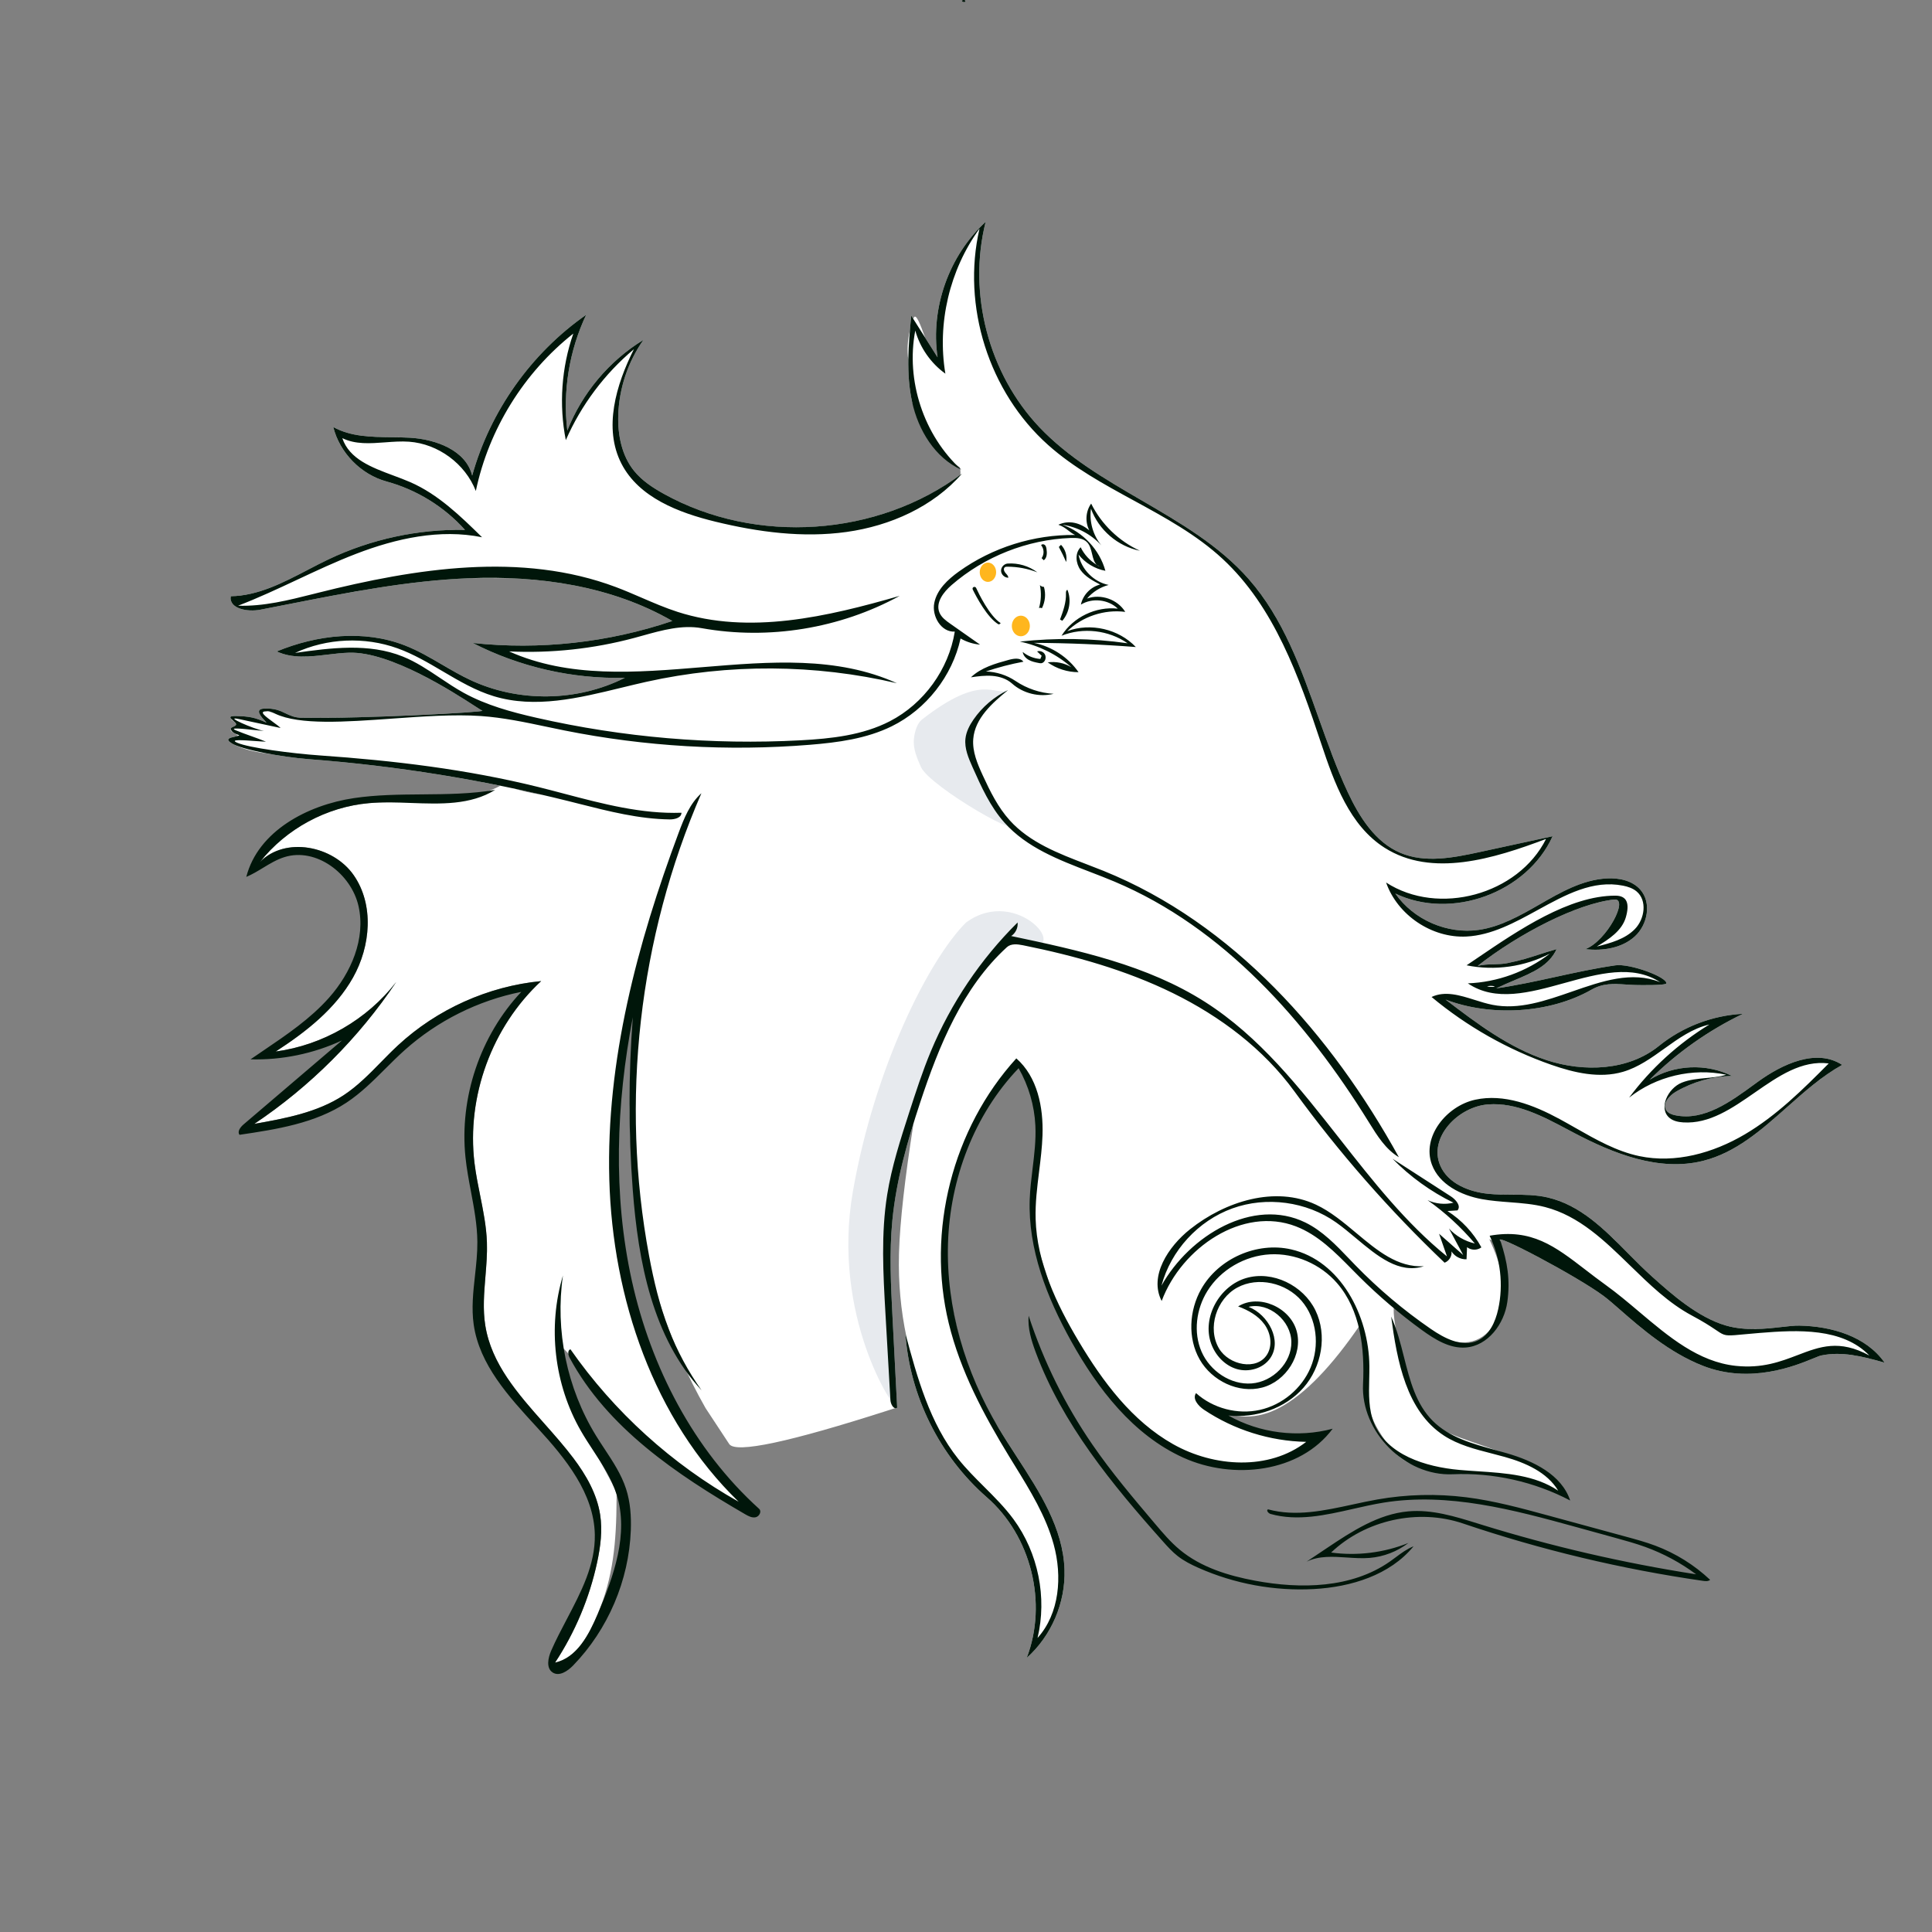 <svg width="750" height="750" viewBox="0 0 750 750" fill="none" xmlns="http://www.w3.org/2000/svg">
<rect x="0" y="0" width="750" height="750" fill="#808080" stroke="none"/>
<rect width="750" height="750" fill="none"/>
<path fill-rule="evenodd" clip-rule="evenodd" d="M678.894 408.883C664.549 427.774 645.952 442.943 629.751 460.269C608.659 482.825 591.609 509.151 579.653 537.625C567.281 567.087 559.531 600.069 536.756 622.483C503.992 654.73 449.878 654.06 407.429 636.414C341.169 608.869 294.27 548.678 258.364 486.551C251.153 474.074 243.838 460.95 231.925 452.84C210.267 438.096 181.427 444.367 155.342 446.824C136.802 448.57 117.492 447.942 100.466 440.396C74.968 429.095 57.885 403.161 52.358 375.824C46.831 348.487 51.613 319.95 60.554 293.532C85.073 221.087 141.545 160.692 211.009 128.688C280.474 96.684 361.867 92.776 435.005 115.143C467.048 124.943 498.538 140.305 520.16 165.903C539.231 188.483 549.599 217.77 570.538 238.629C590.587 258.602 618.091 268.706 643.049 282.046C668.007 295.386 692.732 314.975 698.415 342.698C703.178 365.935 693.238 389.991 678.894 408.883Z" />
<path fill-rule="evenodd" clip-rule="evenodd" d="M158.551 169.893L159.123 169.924C169.226 170.505 180.893 174.795 183.298 184.625C190.283 159.566 206.209 137.098 227.543 122.211C220.975 136.113 218.409 151.879 220.229 167.147C225.937 152.636 236.482 140.076 249.785 131.942C243.759 140.479 240.311 150.811 240.005 161.256C239.782 168.851 241.341 176.803 246.096 182.729C249.167 186.557 253.369 189.306 257.658 191.691C258.73 192.287 259.814 192.863 260.907 193.418C261.34 193.638 261.775 193.855 262.211 194.068C263.223 194.564 264.243 195.041 265.269 195.501C266.189 195.913 267.115 196.311 268.046 196.695L268.663 196.947C269.277 197.196 269.894 197.438 270.513 197.675L271.532 198.058L272.103 198.268L273.212 198.663L273.631 198.809L274.6 199.138C275.247 199.355 275.896 199.565 276.547 199.768L277.849 200.166L278.699 200.416L279.722 200.707L280.66 200.963L282.002 201.314L282.59 201.462L283.495 201.683L284.017 201.806L284.936 202.017L285.633 202.171L286.083 202.268L287.299 202.52L288.541 202.762L289.735 202.981L290.93 203.186L292.19 203.388L293.347 203.56L294.59 203.73L295.817 203.884L296.926 204.012L297.618 204.085L298.66 204.188L299.401 204.255L300.159 204.318L301.391 204.41L301.79 204.437L303.033 204.511L304.247 204.57L305.426 204.615L306.197 204.638L307.354 204.661L307.896 204.668L309.13 204.675L310.363 204.667L310.894 204.66L312.003 204.637L313.299 204.595L314.053 204.565L315.193 204.508L316.444 204.433L317.658 204.347L318.89 204.246L319.488 204.192L320.686 204.074L321.947 203.937L322.578 203.862L323.712 203.719L324.924 203.554L325.629 203.451L326.215 203.362L326.801 203.27L327.927 203.085L328.673 202.955L329.176 202.865L329.819 202.746L331.04 202.51L331.598 202.397L332.214 202.269L333.299 202.035L334.549 201.751L335.704 201.475L336.357 201.313L337.478 201.026L338.154 200.846L339.304 200.53L340.483 200.192L341.021 200.033L341.726 199.82L342.856 199.468L343.388 199.297L343.964 199.109L344.627 198.889L345.093 198.73L345.776 198.495L346.892 198.098L347.472 197.886L348.626 197.453L349.726 197.027L350.861 196.572L351.887 196.148L352.612 195.84L353.696 195.369L354.233 195.13L354.739 194.902L355.333 194.629L355.903 194.363L356.4 194.128L357.536 193.579L358.057 193.321L358.593 193.052L359.626 192.522L360.249 192.196L360.781 191.913L361.893 191.308L362.331 191.065L362.987 190.695L363.413 190.452L363.968 190.131L364.497 189.82L365.027 189.505L366.064 188.874L367.062 188.251L367.655 187.873L368.115 187.576L368.664 187.217L369.103 186.925L369.684 186.534L370.126 186.233L370.636 185.882L371.197 185.489L371.654 185.165L372.185 184.783C372.396 184.63 372.607 184.476 372.818 184.321C372.895 183.224 372.81 182.263 372.596 181.403C371.723 180.86 370.86 180.263 370.009 179.611C367.035 177.333 364.25 173.501 361.655 168.114L360.971 167.183C357.149 161.916 354.257 156.856 354.08 156.05C352.9 150.686 352.544 145.219 352.609 139.725L352.601 139.692C352.05 135.936 352.321 132.097 353.221 128.253C353.38 126.339 353.557 124.428 353.733 122.523L354.536 123.794L354.611 123.584C355.497 121.115 357.222 125.832 359.164 131.117L363.961 138.709C361.148 119.559 368.368 99.215 382.624 86.123C375.616 113.934 383.781 145.086 403.531 165.883C426.683 190.262 462.66 199.592 484.82 224.876C504.719 247.58 510.133 279.136 522.759 306.577L523.183 307.49C527.695 317.137 533.831 326.916 543.635 331.077C553.188 335.131 564.106 332.994 574.248 330.796L602.719 324.625C592.773 346.617 563.416 357.31 541.655 346.866C548.745 357.078 561.84 362.762 574.142 360.966C591.936 358.369 605.822 341.983 623.778 341C628.489 340.742 633.619 341.802 636.747 345.334C641.251 350.42 639.624 359.023 634.578 363.571C629.531 368.12 622.171 369.227 615.42 368.46C623.706 365.326 632.532 348.573 626.625 349.199C612.354 350.711 589.749 362.323 573.612 374.973C577.21 373.992 581.487 374.632 585.142 373.89C593.692 372.153 596.852 370.507 604.275 368.46C600.326 376.93 590.708 378.842 580.839 383.683C596.482 381.432 611.439 376.998 627.082 374.747C632.725 373.935 647.206 379.327 646.86 381.736C646.739 382.58 636.7 382.43 634.98 382.384C628.354 382.206 623.533 380.942 617.771 384.219C601.476 393.486 578.692 394.715 561.175 388.041L564.161 390.311L566.412 392.009C576.942 399.907 587.876 407.42 600.326 411.52C614.685 416.25 631.687 415.686 643.559 406.376L643.966 406.052C653.174 398.6 664.78 394.16 676.61 393.564C663.217 399.995 650.916 408.691 640.386 419.172C649.848 413.279 662.39 412.695 672.358 417.684C664.766 417.84 657.222 419.952 650.653 423.761C647.995 425.303 645.178 428.456 646.86 431.029C647.617 432.186 649.051 432.685 650.406 432.959C660.971 435.096 670.788 428.393 679.694 421.917L682.376 419.963C691.981 412.984 705.189 406.88 715.119 413.387C695.87 424.131 682.506 445.296 661.12 450.646C644.047 454.918 626.289 447.844 610.728 439.622L606.942 437.614L605.368 436.786C596.597 432.202 587.443 428.013 577.718 428.727C565.996 429.588 554.469 441.625 559.086 452.434C562.093 459.475 570.344 462.732 577.965 463.458C585.586 464.184 593.393 463.128 600.849 464.867C617.495 468.75 628.181 483.659 640.862 495.153L643.76 497.745L644.617 498.502C651.424 504.495 660.538 511.874 670.124 514.602C680.901 517.67 692.342 514.49 698.469 514.602C710.974 514.832 724.446 518.732 731.605 528.987L729.752 528.46L728.495 528.112C720.979 526.064 713.919 524.727 706.949 526.208C703.548 526.931 683.015 538.761 661.12 530.227C643.629 523.41 629.672 508.426 622.578 503.133C612.182 495.377 578.809 477.784 582.49 481.725C582.919 483.04 581.275 482.662 578.149 481.041L578.682 482.189C584.841 495.7 585.327 506.317 580.14 514.04C574.74 522.079 566.818 523.28 556.374 517.642L553.992 516.043C547.882 511.93 543.709 509.012 541.475 507.29C539.326 505.634 544.847 541.382 556.374 552.631C561.769 557.895 579.149 561.308 593.843 568.286C598.001 570.26 602.63 574.279 607.73 580.342C600.784 576.844 594.637 574.613 589.291 573.648C566.123 569.466 549.529 574.743 539.668 561.847C529.807 548.952 531.06 544.291 530.016 533.307L528.175 514.04C516.997 530.463 506.531 541.268 496.779 546.455C488.046 551.1 479.236 551.05 470.349 546.303L469.934 546.077L470.12 546.188C477.446 550.507 483.815 553.494 489.224 555.147C495.332 557.014 503.055 558.048 512.395 558.251C485.577 574.493 462.18 572.619 442.206 552.631L441.119 551.536C430.231 540.486 415.195 522.788 406.938 496.859L406.323 494.902C402.752 483.645 399.474 476.719 402.174 455.161L402.487 452.743C403.147 447.423 403.867 438.524 402.353 430.065C401.686 426.338 399.234 420.833 394.998 413.55C377.699 434.162 368.439 454.581 367.219 474.806C365.999 495.032 370.477 518.246 380.651 544.449L380.857 544.995L381.016 545.451C383.281 547.855 385.477 550.689 387.522 554.128C398.026 571.79 412.532 588.759 413.237 609.296C413.677 622.136 408.151 635.057 398.563 643.607C406.68 622.538 400.418 596.758 383.608 581.707L383.095 581.254C364.775 565.291 353.139 541.884 351.472 517.642C351.602 518.126 351.742 518.594 351.894 519.048C349.683 508.611 348.71 497.955 348.975 487.078L349.007 485.951C349.384 474.147 351.254 457.533 354.619 436.109L353.761 438.433C350.482 447.41 348.181 454.876 347.463 458.989C342.314 488.52 343.181 526.664 347.463 546.645L345.046 547.425C306.345 559.867 285.697 564.259 283.101 560.601L273.911 546.645C245.58 497.008 237.47 432.551 250.525 375.322L250.927 373.59L250.67 374.352C245.53 389.719 240.828 412.277 239.359 432.605L239.268 433.935C237.87 455.394 240.288 474.117 239.388 478.124L239.359 478.243C236.698 488.404 250.036 527.47 265.927 554.559C276.085 571.876 291.977 581.502 290.082 584.685C288.617 587.147 266.272 572.483 247.954 555.167L246.923 554.185C230.16 538.092 217.352 519.841 217.029 522.878C215.119 540.791 239.359 576.203 239.359 580.148L239.355 581.981C239.276 598.674 238.049 612.353 232.015 626.586L231.529 627.717C228.176 635.416 223.571 643.617 215.479 645.42C223.269 633.598 228.838 620.317 231.812 606.475C233.115 600.408 233.923 594.133 232.977 588C231.729 579.911 227.505 572.57 222.575 566.037C210.001 549.372 191.682 535.165 188.39 514.55C186.688 503.895 189.395 493.033 189.02 482.249C188.66 471.884 185.466 461.833 184.207 451.538C181.045 425.684 190.972 398.564 210.077 380.86C189.487 382.856 169.629 391.775 154.46 405.841C147.458 412.333 141.367 419.929 133.385 425.171C123.167 431.881 110.757 434.16 98.72 436.291C120.436 421.751 139.27 402.924 153.817 381.212C142.514 395.817 125.328 405.73 107.026 408.202L108.304 407.367C119.581 399.944 130.422 391.237 137.031 379.498C143.889 367.315 145.282 351.204 137.295 339.729C129.308 328.255 110.699 324.633 100.92 334.624C111.133 321.699 126.803 313.235 143.212 311.781C159.249 310.36 180.031 312.733 194.217 305.017C169.74 300.06 144.957 296.62 120.057 294.725C115.338 294.366 109.659 293.597 104.457 292.64C99.158 291.95 94.6 290.931 91.037 289.131C90.644 288.952 90.301 288.776 90.016 288.602C89.895 288.527 89.783 288.455 89.679 288.386L89.44 288.223L89.382 288.177C87.007 286.392 90.72 286.209 92.404 285.658C91.67 284.788 89.68 284.246 89.564 283.415C89.555 283.352 89.578 283.286 89.624 283.217L89.566 283.036C89.484 282.124 91.744 282.058 91.661 281.146C91.004 279.84 89.813 279.763 89.793 279.118L89.681 278.995C89.162 278.385 89.255 277.929 91.436 277.955L91.661 277.959C96.619 278.083 98.924 278.466 103.404 280.506L103.475 280.525L102.439 279.402C101.159 277.989 99.643 276.05 101.195 275.344C101.242 275.312 101.299 275.289 101.366 275.276C101.648 275.176 102.014 275.11 102.475 275.084C110.028 274.664 110.985 278.551 117.222 278.645L118.732 278.664C143.808 278.915 188.785 276.426 187.22 275.887C185.622 275.337 154.693 252.827 135.547 253.375C126.064 253.647 116.038 256.906 107.445 252.884C123.152 246.39 141.305 244.376 157.144 250.541C166.083 254.02 173.883 259.895 182.567 263.967C201.311 272.754 224.078 272.435 242.568 263.125C222.169 263.606 201.668 258.911 183.511 249.601C209.551 252.393 236.189 249.46 260.998 241.069C241.901 230.053 219.858 225.29 197.714 224.445L194.569 224.445C189.566 224.433 185.744 224.371 182.852 224.446L181.917 224.477C154.642 225.577 127.832 231.523 101.028 236.691C100.129 236.864 99.145 236.962 98.143 236.976L97.893 236.978C93.541 236.978 88.958 235.384 89.566 231.462C103.197 231.212 115.175 223.027 127.483 217.164C143.375 209.592 160.978 205.639 178.582 205.676L179.542 205.681L180.502 205.695C180.244 205.408 179.984 205.123 179.721 204.84L179.14 204.224L178.625 203.693L178.103 203.167C177.439 202.505 176.759 201.857 176.065 201.225L175.466 200.687L174.87 200.165L174.05 199.467L173.54 199.045L172.984 198.595L172.215 197.99L171.862 197.719L171.326 197.313L170.481 196.693L169.915 196.289L169.048 195.688L168.895 195.584C168.467 195.294 168.035 195.01 167.6 194.731L167.141 194.439L166.579 194.088L165.973 193.72L165.301 193.322L164.475 192.848L163.771 192.456L163.174 192.134L162.591 191.826L161.713 191.377L161.051 191.051L160.103 190.598L159.415 190.282L158.553 189.9L157.644 189.514L156.926 189.22C156.481 189.041 156.034 188.868 155.585 188.699L154.91 188.45C154.258 188.214 153.602 187.989 152.943 187.774C152.651 187.679 152.359 187.587 152.066 187.496L151.425 187.302C151.202 187.236 150.979 187.171 150.756 187.108L150.097 186.924C140.112 184.2 131.887 175.802 129.373 165.762C138.042 170.601 148.613 169.392 158.551 169.893ZM199.683 306.148L199.88 306.21C202.509 307.005 206.211 307.894 210.71 308.596C207.043 307.745 203.366 306.929 199.683 306.148ZM104.142 276.105L104.154 276.111L104.746 276.324C105.264 276.507 105.847 276.702 106.499 276.9L105.992 276.662C105.395 276.392 104.78 276.16 104.142 276.105Z" fill="white"/>
<path fill-rule="evenodd" clip-rule="evenodd" d="M397.235 366.966C395.057 366.525 392.509 366.194 390.869 367.693C373.691 383.386 364.527 405.86 357.219 427.95C352.278 442.886 347.914 458.128 346.405 473.788C345.191 486.387 345.841 499.083 346.493 511.724C347.089 523.295 347.685 534.867 348.281 546.439C346.949 547.337 322.704 510.75 331.078 462.595C339.453 414.44 360.657 372.349 375.025 358.11C395.242 343.316 417.226 371.019 397.235 366.966Z" fill="#E7EAEE"/>
<path d="M156.342 254.857C164.863 258.291 171.942 264.501 179.987 268.936C188.75 273.768 198.529 276.425 208.286 278.645C241.819 286.273 143.252 249.583 156.342 254.857Z" fill="white"/>
<path fill-rule="evenodd" clip-rule="evenodd" d="M357.924 279.308C381.489 260.941 385.959 270.449 391.311 267.893C385.134 272.941 378.468 278.875 377.811 286.825C377.404 291.737 379.43 296.492 381.489 300.971C384.346 307.183 387.413 313.42 392.004 318.487C401.335 328.787 360.922 305.404 357.528 297.788C355.962 294.274 354.36 290.547 354.787 286.723C355.088 284.028 356.027 280.786 357.924 279.308Z" fill="#E7EAEE"/>
<path d="M364.689 237.033C365.737 231.86 369.938 227.95 374.227 224.875C387.26 215.531 403.317 210.479 419.352 210.677C418.258 210.161 420.644 210.503 423.14 212.586C426.246 215.178 427.863 217.061 429.114 221.588C425.027 220.83 421.243 218.54 418.677 215.27C419.769 221.049 424.61 225.935 430.379 227.078C427.131 227.923 424.157 229.792 421.987 232.354C427.313 230.397 433.868 232.687 436.817 237.534C428.712 236.478 420.188 239.311 414.327 245.009C423.362 241.647 434.292 244.182 440.925 251.176C427.754 250.16 414.547 249.62 401.337 249.557C408.288 250.95 414.642 255.119 418.687 260.94C417.732 260.943 411.86 260.354 401.337 257.478C394.765 255.682 376.153 249.557 376.153 249.557C376.153 249.557 374.219 248.393 373.349 247.827C366.961 243.666 364.074 240.068 364.689 237.033Z" fill="white"/>
<ellipse cx="383.513" cy="222.145" rx="3.188" ry="3.748" fill="#FFB61D"/>
<path fill-rule="evenodd" clip-rule="evenodd" d="M374.596 0.675C374.126 0.806 373.383 0.717 373.458 0.235C373.739 0.09 374.053 -0.058 374.359 0.023C374.664 0.104 374.862 0.546 374.617 0.745L374.596 0.675Z" fill="#00160A"/>
<ellipse cx="396.296" cy="243" rx="3.502" ry="4" fill="#FFB61D"/>
<path fill-rule="evenodd" clip-rule="evenodd" d="M641.627 495.84L641.351 495.593C638.111 492.692 635.007 489.557 631.908 486.428C622.67 477.099 613.474 467.812 600.849 464.867C596.296 463.805 591.612 463.785 586.919 463.766C583.927 463.753 580.932 463.741 577.965 463.458C570.344 462.732 562.094 459.475 559.086 452.434C554.469 441.625 565.996 429.588 577.718 428.727C588.705 427.92 598.963 433.372 608.763 438.58C609.42 438.929 610.075 439.277 610.728 439.622C626.289 447.844 644.047 454.918 661.12 450.646C673.834 447.466 683.712 438.696 693.678 429.849C700.475 423.815 707.313 417.744 715.119 413.387C705.189 406.88 691.981 412.984 682.376 419.963C681.917 420.297 681.455 420.634 680.99 420.973C671.743 427.718 661.486 435.2 650.406 432.959C649.051 432.685 647.617 432.186 646.86 431.029C645.179 428.456 647.995 425.303 650.654 423.761C657.223 419.952 664.766 417.84 672.358 417.684C662.39 412.695 649.848 413.279 640.386 419.172C650.916 408.691 663.218 399.995 676.61 393.564C664.78 394.16 653.174 398.6 643.966 406.052C632.079 415.672 614.851 416.305 600.326 411.52C585.801 406.736 573.339 397.309 561.175 388.041C578.692 394.715 601.476 393.486 617.771 384.219C622.339 381.621 626.315 381.878 631.069 382.184C632.311 382.264 633.607 382.347 634.98 382.384C636.7 382.43 646.739 382.58 646.86 381.736C647.206 379.327 632.725 373.935 627.082 374.747C619.26 375.872 611.61 377.543 603.961 379.215C596.311 380.886 588.661 382.557 580.84 383.683C583.206 382.522 585.558 381.529 587.822 380.574C594.995 377.548 601.273 374.899 604.275 368.46C601.511 369.222 599.339 369.929 597.259 370.605C593.752 371.745 590.509 372.799 585.142 373.89C583.459 374.232 581.644 374.28 579.824 374.329C577.692 374.386 575.553 374.444 573.613 374.973C589.75 362.323 612.354 350.711 626.625 349.199C632.533 348.573 623.706 365.326 615.421 368.46C622.171 369.227 629.531 368.12 634.578 363.571C639.624 359.023 641.251 350.42 636.747 345.334C633.619 341.802 628.49 340.742 623.778 341C614.347 341.517 606.038 346.283 597.696 351.068C590.156 355.393 582.59 359.733 574.142 360.966C561.84 362.762 548.745 357.078 541.655 346.866C563.416 357.31 592.773 346.617 602.719 324.625L574.249 330.796C564.106 332.994 553.188 335.131 543.635 331.077C533.831 326.916 527.695 317.137 523.183 307.49C518.823 298.168 515.33 288.35 511.843 278.552C504.987 259.286 498.157 240.093 484.82 224.876C473.387 211.831 458.276 203.033 443.146 194.224C428.95 185.959 414.738 177.684 403.531 165.883C383.782 145.086 375.616 113.934 382.625 86.123C368.368 99.215 361.148 119.559 363.961 138.709L353.734 122.523C352.696 133.699 351.669 145.088 354.08 156.05C356.491 167.012 362.938 177.679 373.154 182.328C358.563 168.937 351.569 147.768 355.309 128.32C357.165 135.003 361.359 141.012 366.993 145.058C363.728 125.535 368.614 104.778 380.245 88.762C373.275 118.776 383.876 152.215 406.866 172.731C416.756 181.557 428.467 187.941 440.173 194.322C452.352 200.962 464.526 207.598 474.637 216.979C494.723 235.614 504.251 262.697 512.903 288.694C517.988 303.974 523.92 320.468 537.512 329.104C555.863 340.764 579.848 333.364 600.183 325.673C589.359 347.333 558.39 355.767 538.077 342.587C542.513 355.263 555.843 364.23 569.255 363.562C579.04 363.076 588.054 358.132 596.956 353.25C607.759 347.326 618.399 341.49 630.058 343.815C631.944 344.19 633.838 344.809 635.313 346.042C639.524 349.558 638.482 356.748 634.648 360.672C630.813 364.595 625.207 366.099 619.887 367.441C624.571 364.627 629.631 361.341 631.147 356.091C632.663 350.841 631.695 347.69 627.082 347.69C609.171 347.69 589.618 360.963 573.564 371.861C572.122 372.84 570.708 373.799 569.326 374.729C580.206 376.955 591.836 375.321 601.681 370.184C592.591 377.199 581.284 381.297 569.81 381.736C580.519 389.016 593.853 385.329 607.214 381.635C620.445 377.977 633.703 374.311 644.468 381.279C633.434 376.867 621.901 380.875 610.225 384.933C599.963 388.5 589.589 392.105 579.345 390.066C577.072 389.613 574.771 388.889 572.473 388.166C566.718 386.354 560.98 384.547 555.731 387.025C569.473 398.477 585.286 407.435 602.173 413.335C611.133 416.466 620.933 418.74 630.043 416.078C635.957 414.35 641.043 410.701 646.119 407.059C651.608 403.121 657.085 399.191 663.584 397.712C651.513 405.083 640.87 414.781 632.412 426.115C642.857 417.814 657.067 414.455 670.124 417.203C667.543 418.013 664.827 418.265 662.116 418.517C658.952 418.81 655.794 419.103 652.866 420.283C647.43 422.474 643.627 430.389 648.203 434.052C649.643 435.204 651.549 435.59 653.389 435.71C663.581 436.373 672.415 430.239 681.211 424.131C690.327 417.801 699.402 411.499 709.906 412.825C699.868 422.955 689.611 433.118 677.326 440.363C665.042 447.607 650.336 451.741 636.381 448.8C627.534 446.936 619.599 442.418 611.693 437.917C609.599 436.725 607.506 435.534 605.399 434.393C595.341 428.949 583.85 424.475 572.674 426.906C561.499 429.336 551.895 441.324 555.842 452.059C558.69 459.807 567.17 464.029 575.291 465.511C578.815 466.154 582.398 466.427 585.979 466.701C590.649 467.057 595.314 467.413 599.836 468.588C613.027 472.016 622.886 481.619 632.841 491.315C640.298 498.578 647.808 505.893 656.812 510.704C665.448 515.318 667.114 517.384 669.233 518.093C671.257 518.771 673.695 518.212 683.015 517.453C698.004 516.232 715.222 515.412 725.69 526.208C714.014 519.866 706.472 522.747 697.909 526.018C691.298 528.543 684.079 531.301 673.877 530.227C659.377 528.702 647.824 518.947 636.336 509.248C632.062 505.639 627.797 502.038 623.393 498.871C620.572 496.843 617.965 494.836 615.478 492.922C603.643 483.812 594.544 476.808 578.269 479.708C582.502 488.5 583.692 498.723 581.591 508.252C580.506 513.177 578.168 518.346 573.576 520.431C567.631 523.131 560.824 519.589 555.444 515.891C544.903 508.646 535.081 500.356 526.168 491.183C525.369 490.361 524.574 489.53 523.778 488.696C518.616 483.296 513.394 477.831 506.721 474.569C486.564 464.716 461.828 479.5 450.884 499.086C454.521 485.467 465.124 473.908 478.379 469.112C491.635 464.316 507.179 466.415 518.688 474.555C521.25 476.367 523.798 478.499 526.362 480.644C534.652 487.578 543.113 494.656 552.769 491.549C542.597 492.122 534.638 485.464 526.509 478.664C521.537 474.504 516.501 470.291 510.856 467.648C495.015 460.232 475.677 466.309 461.981 477.189C453.488 483.936 445.959 495.414 450.96 505.039C458.706 484.308 482.468 468.112 503.11 476.092C511.675 479.403 518.288 486.113 524.786 492.706C525.741 493.674 526.693 494.64 527.648 495.593C535.202 503.122 543.345 510.059 551.979 516.321C557.02 519.976 562.747 523.549 568.958 523.105C577.588 522.488 583.951 513.974 585.142 505.404C586.332 496.835 585.176 489.949 582.49 481.725C578.809 477.784 612.182 495.377 622.578 503.133C624.329 504.44 626.499 506.337 629.036 508.556C636.778 515.326 647.947 525.093 661.12 530.227C679.433 537.365 696.792 530.257 703.972 527.318C705.377 526.742 706.393 526.327 706.949 526.208C714.873 524.525 722.912 526.482 731.605 528.987C724.446 518.732 710.974 514.832 698.47 514.602C696.612 514.568 694.266 514.837 691.599 515.142C685.467 515.844 677.634 516.74 670.124 514.602C659.054 511.451 648.612 502.097 641.627 495.84ZM577.243 382.922C578.183 382.653 579.194 382.641 580.14 382.887L580.083 383.071C579.136 383.162 578.176 383.111 577.243 382.922ZM156.342 254.857C161.516 256.942 166.158 260.05 170.808 263.164L170.808 263.164C173.816 265.178 176.827 267.194 179.988 268.936C188.75 273.768 198.529 276.425 208.286 278.645C241.819 286.273 276.412 289.223 310.753 287.384C322.657 286.746 334.865 285.441 345.458 279.971C358.65 273.157 368.286 259.853 370.645 245.193C365.377 245.503 361.641 239.206 362.689 234.033C363.737 228.86 367.938 224.95 372.227 221.875C385.26 212.531 401.317 207.479 417.352 207.677C416.3 207.181 415.536 206.584 414.758 205.976C413.722 205.167 412.661 204.337 410.86 203.702C415.003 201.779 419.355 202.957 422.872 205.872C421.169 202.643 421.456 198.462 423.584 195.496C427.565 203.513 434.37 210.092 442.516 213.802C433.943 212.117 426.463 205.685 423.514 197.46C422.798 202.506 424.323 207.822 427.569 211.744C423.653 207.438 418.214 204.535 412.451 203.702C420.435 206.53 426.857 213.424 429.114 221.588C425.027 220.83 421.243 218.54 418.677 215.27C419.769 221.049 424.61 225.935 430.379 227.078C427.131 227.923 424.157 229.792 421.987 232.354C427.313 230.397 433.868 232.687 436.817 237.534C428.712 236.478 420.188 239.311 414.327 245.009C423.362 241.647 434.292 244.182 440.925 251.176C427.754 250.16 414.547 249.62 401.337 249.557C408.288 250.95 414.642 255.119 418.687 260.94C414.436 260.953 410.192 259.603 406.729 257.136C409.885 256.689 413.187 257.361 415.917 259.004C410.25 254.046 403.283 250.589 395.907 249.074C409.8 247.536 423.886 247.751 437.725 249.714C430.368 244.593 420.405 243.456 412.084 246.789C416.615 239.574 425.459 235.318 433.925 236.279C430.213 232.677 424.004 231.996 419.599 234.709C420.366 230.995 423.385 227.841 427.062 226.913C424.227 225.433 421.283 223.861 419.431 221.253C417.579 218.646 417.22 214.677 419.511 212.445C420.877 215.279 423.103 217.688 425.808 219.291C426.133 219.572 426.52 219.79 426.99 219.925C426.587 219.731 426.193 219.519 425.808 219.291C424.739 218.364 424.348 216.741 423.944 215.061C423.551 213.432 423.146 211.749 422.096 210.595C420.541 208.887 417.938 208.748 415.629 208.837C398.762 209.487 382.179 216.043 369.427 227.102C366.277 229.834 363.102 233.915 364.68 237.774C365.455 239.67 367.216 240.95 368.892 242.127L380.465 250.253C377.806 250.012 375.202 249.189 372.886 247.86C369.684 262.445 359.566 275.351 346.168 281.943C336.361 286.768 325.274 288.24 314.38 289.124C282.563 291.707 250.386 289.827 219.086 283.556C216.79 283.096 214.497 282.613 212.204 282.129L212.202 282.129C203.737 280.343 195.264 278.556 186.644 277.959C176.346 277.247 164.134 278.117 152.17 278.97C133.947 280.269 116.303 281.526 106.889 277.086C106.79 277.039 106.69 276.991 106.59 276.944L106.587 276.942C105.538 276.44 104.433 275.911 103.252 276.153C100.324 276.153 103.222 278.265 105.941 280.247C107.145 281.124 108.313 281.976 108.925 282.607C105.931 281.978 103.358 281.419 100.785 280.86C98.212 280.301 95.639 279.742 92.645 279.113C86.657 277.854 98.34 282.981 102.475 283.763C101.546 283.695 100.177 283.547 98.702 283.388C94.163 282.9 88.608 282.301 91.662 283.556C93.685 284.388 95.571 285.062 97.457 285.737C99.343 286.411 101.229 287.086 103.252 287.917C102.23 287.892 100.708 287.782 99.086 287.665L99.085 287.665C94.382 287.324 88.833 286.922 92.144 288.357C96.597 290.286 113.101 292.485 124.281 293.265C152.744 295.249 181.195 298.634 208.89 305.497C212.277 306.336 215.665 307.229 219.057 308.123C234.052 312.074 249.121 316.045 264.54 315.508C264.546 317.463 261.942 318.124 259.986 318.097C248.1 317.935 236.479 314.991 224.931 312.065L224.93 312.065L224.921 312.063C223.518 311.707 222.116 311.352 220.714 311.002C187.699 302.759 153.987 297.307 120.057 294.725C109.458 293.919 94.014 291.047 90.017 288.602C87.167 286.858 89.234 286.4 91.104 285.985C91.858 285.818 92.579 285.658 92.934 285.424L92.897 285.411C91.629 284.977 89.961 284.406 89.566 283.036C89.525 282.58 90.069 282.336 90.614 282.091C91.158 281.847 91.703 281.602 91.662 281.146C91.626 280.759 91.058 280.261 90.502 279.774C89.394 278.803 88.337 277.876 91.662 277.959C96.653 278.084 98.955 278.471 103.496 280.548C103.363 280.397 103.193 280.215 103.001 280.01C101.478 278.379 98.602 275.3 102.475 275.084C106.565 274.856 108.721 275.892 110.829 276.904C112.613 277.761 114.362 278.602 117.222 278.645C141.953 279.017 188.817 276.437 187.22 275.887C186.961 275.798 185.933 275.133 184.309 274.083C175.911 268.649 151.592 252.916 135.547 253.375C132.785 253.454 129.976 253.787 127.17 254.119L127.17 254.119C120.344 254.928 113.534 255.735 107.445 252.884C123.152 246.39 141.305 244.376 157.144 250.541C162.229 252.52 166.945 255.274 171.665 258.031L171.665 258.031C175.243 260.12 178.823 262.211 182.568 263.967C201.311 272.754 224.078 272.435 242.568 263.125C222.169 263.606 201.668 258.911 183.511 249.601C209.551 252.393 236.19 249.46 260.998 241.069C237.353 227.429 209.192 223.376 181.917 224.477C158.348 225.428 135.127 229.996 111.956 234.555L111.956 234.555L111.953 234.556C108.31 235.272 104.669 235.989 101.028 236.691C96.157 237.63 88.806 236.364 89.566 231.462C100.187 231.267 109.805 226.255 119.357 221.277L119.357 221.277C122.064 219.866 124.765 218.459 127.483 217.164C143.953 209.317 162.261 205.357 180.502 205.695C172.441 196.704 161.748 190.102 150.098 186.924C140.112 184.2 131.888 175.802 129.373 165.762C136.13 169.534 144.041 169.631 151.908 169.728C154.329 169.758 156.746 169.788 159.123 169.924C169.226 170.505 180.894 174.795 183.298 184.625C190.283 159.566 206.21 137.098 227.543 122.211C220.975 136.113 218.409 151.879 220.229 167.147C225.937 152.636 236.482 140.076 249.785 131.942C243.759 140.479 240.311 150.811 240.005 161.256C239.783 168.851 241.341 176.803 246.096 182.729C249.167 186.557 253.369 189.306 257.658 191.691C293.41 211.57 340.716 208.364 373.46 183.844C362.223 196.744 345.575 204.14 328.632 206.506C311.689 208.872 294.396 206.567 277.773 202.526C263.423 199.038 248.013 193.135 241.253 180.007C234.164 166.241 239.117 149.399 246.075 135.567C234.708 145.088 225.585 157.271 219.648 170.859C216.943 157.136 217.959 142.699 222.559 129.491C203.374 144.646 189.734 166.67 184.716 190.598C180.61 180.035 170.092 172.275 158.788 171.469C155.743 171.252 152.622 171.486 149.515 171.719C143.731 172.153 137.995 172.584 132.887 170.09C135.6 178.229 144.287 181.462 152.72 184.602L152.72 184.602C154.944 185.429 157.149 186.25 159.223 187.153C170.038 191.86 178.714 200.3 187.131 208.562C170.794 205.234 153.777 209.011 138.217 214.998C130.454 217.984 122.918 221.513 115.382 225.043C107.812 228.588 100.242 232.134 92.442 235.129C102.323 235.455 112.041 233.003 121.644 230.58C122.243 230.429 122.842 230.278 123.441 230.127C161.442 220.582 202.434 214.124 239.11 227.91C242.45 229.165 245.728 230.581 249.005 231.996C253.624 233.991 258.242 235.986 263.028 237.529C290.888 246.513 321.151 239.424 349.275 231.308C326.06 244.005 298.469 248.511 272.42 243.859C264.775 242.494 257.079 244.634 249.528 246.735L249.526 246.735C248.387 247.052 247.251 247.368 246.119 247.671C230.356 251.888 213.939 253.65 197.64 252.875C220.832 263.278 246.812 261.132 272.785 258.986C298.861 256.833 324.93 254.679 348.168 265.224C316.355 257.776 282.865 257.585 250.969 264.669C247.701 265.395 244.412 266.196 241.109 267C224.592 271.022 207.753 275.122 191.729 270.277C184.651 268.137 178.258 264.369 171.858 260.597C166.184 257.253 160.504 253.905 154.336 251.685C141.52 247.073 126.896 247.727 114.543 253.464C128.515 251.482 143.252 249.583 156.342 254.857ZM428.196 212.461C427.992 212.218 427.783 211.979 427.569 211.744C427.772 211.989 427.981 212.228 428.196 212.461ZM405.195 217.499L404.355 216.664C405.419 215.211 405.338 213.028 404.167 211.658C404.432 211.161 405.214 211.186 405.624 211.571C406.034 211.957 406.163 212.548 406.252 213.104C406.504 214.673 406.479 216.562 405.195 217.499ZM404.462 236.13C405.755 233.594 406.044 230.563 405.255 227.829C404.671 227.824 404.093 227.575 403.689 227.154C404.297 230.094 404.175 233.183 403.335 236.067C403.684 235.878 404.137 235.904 404.462 236.13ZM378.168 227.829C377.681 227.892 377.395 228.402 377.611 228.843C378.95 231.571 383.255 239.804 387.622 242.369C387.959 242.375 388.291 242.177 388.446 241.878C384.127 239.125 379.939 230.434 378.938 228.256C378.802 227.961 378.491 227.787 378.168 227.829ZM404.369 254.576L402.594 252.887C403.603 252.519 404.836 252.9 405.461 253.773C406.086 254.647 406.048 255.937 405.373 256.772C405.096 257.115 404.712 257.387 404.277 257.458C403.943 257.512 403.603 257.447 403.271 257.381C401.942 257.12 400.588 256.849 399.401 256.195C398.215 255.541 397.2 254.43 397.012 253.088C398.943 254.671 401.374 255.636 403.865 255.807L404.369 254.576ZM397.284 256.873C392.345 257.795 387.472 259.066 382.711 260.67C386.803 260.784 390.856 262.083 394.252 264.369C398.613 267.303 403.771 269.038 409.019 269.336C403.421 270.737 397.172 269.193 392.871 265.346C390.797 263.49 387.997 262.605 385.224 262.379C382.45 262.152 379.666 262.532 376.911 262.93C380.873 259.151 386.389 257.582 391.67 256.142C393.613 255.613 396.089 255.252 397.284 256.873ZM391.311 267.893C385.959 270.449 381.293 274.427 377.924 279.308C376.384 281.54 375.088 284.028 374.787 286.723C374.36 290.547 375.962 294.273 377.528 297.788C380.922 305.404 384.402 313.155 389.957 319.374C398.564 329.011 410.907 333.76 423.137 338.466L423.137 338.466C426.334 339.696 429.524 340.923 432.636 342.234C475.014 360.078 507.044 396.392 531.278 435.469L531.486 435.804C534.633 440.881 537.912 446.171 543.037 449.216C516.829 401.666 478.694 358.416 428.362 338.056C426.193 337.179 423.988 336.334 421.777 335.487L421.776 335.487C410.852 331.301 399.764 327.053 392.004 318.487C387.413 313.42 384.346 307.183 381.489 300.971C379.43 296.492 377.404 291.737 377.811 286.825C378.468 278.875 385.134 272.941 391.311 267.893ZM251.977 487.506C253.779 497.166 256.053 506.775 259.589 515.943C262.838 524.366 267.142 532.382 272.371 539.741C253.329 519.234 247.744 489.782 245.635 461.877C243.95 439.586 243.958 417.168 245.658 394.878C239.187 428.607 237.874 463.663 245.288 497.197C252.703 530.732 269.222 562.71 294.701 585.74C295.778 586.714 294.763 588.693 293.342 588.996C291.921 589.298 290.511 588.546 289.255 587.817C262.614 572.356 235.77 554.272 221.167 527.151C220.554 526.012 220.21 524.181 221.441 523.784C238.394 548.082 260.899 568.481 286.74 582.973C253.651 550.909 237.804 503.939 236.533 457.881C235.262 411.823 247.351 366.352 263.483 323.193C265.561 317.633 267.857 311.878 272.288 307.93C247.935 364.005 240.763 427.407 251.977 487.506ZM564.235 466.887C560.899 467.705 557.286 467.347 554.176 465.89C560.974 470.691 567.156 476.362 572.525 482.72C568.698 481.849 565.148 479.797 562.483 476.915L568.02 487.207L558.648 478.941L561.711 487.737C545.76 474.804 532.933 458.465 520.142 442.171C504.518 422.268 488.946 402.431 467.795 388.949C445.326 374.626 418.615 368.87 392.543 363.369C394.252 362.254 395.251 360.138 395.025 358.11C380.657 372.349 369.142 389.455 361.355 408.125C358.109 415.909 355.51 423.944 352.914 431.968C349.536 442.413 346.146 452.908 344.41 463.747C341.976 478.944 342.849 494.453 343.729 509.819L345.658 543.507C345.75 545.11 346.949 547.337 348.281 546.439L346.493 511.724C345.841 499.083 345.191 486.387 346.405 473.788C347.914 458.128 352.278 442.886 357.219 427.95C364.527 405.86 373.691 383.386 390.869 367.693C392.509 366.194 395.057 366.525 397.235 366.966C417.226 371.019 437.053 376.55 455.36 385.546C473.666 394.543 490.467 407.16 502.472 423.65C519.851 447.523 539.394 469.819 560.782 490.177C562.528 489.557 563.709 487.632 563.469 485.795C564.692 487.745 567.006 488.958 569.306 488.853L569.507 484.149C571.06 485.413 573.488 485.445 575.073 484.223C571.96 478.516 567.383 473.616 561.901 470.122L565.791 469.875C567.302 468.15 565.149 465.674 563.222 464.431L540.572 449.816C547.407 456.802 555.449 462.604 564.235 466.887ZM98.72 436.291C110.757 434.16 123.167 431.881 133.385 425.171C138.798 421.617 143.341 416.98 147.888 412.338L147.888 412.338L147.889 412.337L147.89 412.337L147.89 412.336L147.89 412.336C150.048 410.133 152.207 407.93 154.46 405.841C169.629 391.775 189.487 382.856 210.077 380.86C190.972 398.564 181.045 425.684 184.207 451.538C184.719 455.722 185.55 459.866 186.381 464.008C187.594 470.056 188.806 476.097 189.02 482.249C189.174 486.691 188.806 491.145 188.438 495.593C187.913 501.945 187.389 508.283 188.39 514.55C190.771 529.459 201.012 541.017 211.256 552.577C215.175 557.001 219.095 561.425 222.575 566.037C227.505 572.57 231.729 579.911 232.977 588C233.923 594.133 233.115 600.408 231.812 606.475C228.839 620.317 223.269 633.598 215.48 645.42C223.969 643.528 228.62 634.593 232.015 626.586C238.268 611.835 244.187 595.425 239.359 580.148C237.41 573.978 233.85 568.542 230.286 563.098C228.639 560.583 226.991 558.066 225.501 555.474C215.125 537.435 212.543 515.084 218.531 495.154C215.443 516.516 220.064 538.91 231.356 557.304C232.431 559.055 233.568 560.778 234.705 562.502L234.706 562.503L234.707 562.504C237.956 567.431 241.207 572.36 243.025 577.943C244.709 583.113 245.08 588.63 244.88 594.064C244.165 613.505 236.024 632.581 222.481 646.547C220.358 648.736 217.071 650.928 214.527 649.247C211.94 647.539 212.743 643.583 213.988 640.745C215.788 636.639 217.912 632.599 220.035 628.559C225.582 618.003 231.128 607.449 230.908 595.74C230.607 579.733 219.554 566.175 208.723 554.384L208.186 553.8C197.507 542.179 186.108 529.774 183.888 514.186C182.991 507.888 183.687 501.55 184.386 495.197C184.866 490.832 185.346 486.459 185.311 482.087C185.258 475.513 184.042 469.044 182.824 462.568C181.994 458.156 181.164 453.742 180.701 449.288C178.287 426.106 186.404 402.032 202.36 385.043C185.621 388.381 169.814 396.278 157.094 407.658C154.5 409.979 152.027 412.445 149.555 414.909L149.555 414.909C144.814 419.636 140.078 424.357 134.51 428.037C122.348 436.074 107.407 438.398 92.986 440.53C92.011 439.274 93.317 437.553 94.527 436.52L132.749 403.898C121.695 409.037 109.439 411.569 97.253 411.233C98.925 410.079 100.612 408.937 102.3 407.794L102.301 407.793L102.302 407.792L102.303 407.792L102.305 407.79L102.308 407.789L102.311 407.786C111.368 401.652 120.468 395.489 127.707 387.337C136.298 377.662 142.025 364.397 139.183 351.774C136.341 339.151 122.716 328.853 110.375 332.74C107.417 333.672 104.759 335.285 102.097 336.901C99.988 338.181 97.876 339.463 95.61 340.409C100.167 322.67 119.304 312.51 137.421 309.823C146.175 308.524 155.047 308.451 163.917 308.378H163.917H163.917H163.917H163.917H163.917H163.917H163.918H163.918H163.918C173.404 308.299 182.887 308.221 192.219 306.644C182.594 312.55 171.107 312.131 159.538 311.709C154.051 311.509 148.546 311.308 143.212 311.781C126.803 313.235 111.133 321.699 100.92 334.624C110.699 324.633 129.308 328.255 137.295 339.729C145.282 351.204 143.889 367.315 137.031 379.498C130.172 391.681 118.757 400.597 107.026 408.202C125.328 405.73 142.514 395.817 153.817 381.212C139.27 402.924 120.437 421.751 98.72 436.291ZM548.739 600.276C539.575 611.469 524.444 616.085 509.999 616.869C494.706 617.698 479.225 614.849 465.229 608.63C462.395 607.37 459.601 605.962 457.161 604.048C455.03 602.377 453.209 600.35 451.406 598.328C431.666 576.185 412.399 552.717 402.055 524.914C400.364 520.369 398.904 515.582 399.311 510.75C405.119 528.489 413.48 545.391 424.057 560.771C431.455 571.528 439.905 581.512 448.34 591.476C451.362 595.046 454.404 598.636 458.003 601.623C466.186 608.413 476.732 611.666 487.185 613.62C504.979 616.947 524.683 616.569 539.528 606.209C540.295 605.673 541.049 605.112 541.803 604.55L541.806 604.548C544.003 602.911 546.202 601.273 548.739 600.276ZM411.047 212.336C412.077 214.241 413.024 216.191 413.884 218.179C414.337 215.802 413.566 213.226 411.884 211.488L411.047 212.336ZM411.499 240.508C412.712 237.222 413.943 233.829 413.801 230.328C413.779 229.792 413.853 229.078 414.381 228.982C415.977 232.937 415.178 237.754 412.391 240.983L411.499 240.508ZM391.046 219.993C395.024 219.993 399.001 220.741 402.707 222.186C399.434 219.72 395.258 218.483 391.17 218.768C389.752 218.867 388.544 220.227 388.613 221.647C388.682 223.067 390.017 224.304 391.438 224.265C391.414 223.642 390.979 223.155 390.551 222.676C390.436 222.547 390.322 222.418 390.216 222.288C389.717 221.674 389.446 220.631 390.1 220.187C390.371 220.004 390.719 219.992 391.046 219.993ZM638.68 600.517C634.918 599.156 631.056 598.091 627.2 597.027L611.921 592.812C587.503 586.077 562.159 579.282 537.152 583.31C533.222 583.943 529.274 584.84 525.324 585.737C514.524 588.191 503.712 590.648 493.229 587.715C492.355 587.471 491.411 586.235 492.265 585.928C502.979 588.845 514.07 586.439 525.087 584.049C528.297 583.353 531.502 582.657 534.689 582.096C546.065 580.091 557.741 579.802 569.202 581.242C579.993 582.597 590.529 585.464 601.023 588.322L631.251 596.556C635.074 597.597 638.903 598.64 642.611 600.034C650.479 602.989 657.75 607.524 663.866 613.29C663.143 613.919 662.061 613.821 661.113 613.685C629.452 609.13 598.21 601.662 567.911 591.406C550.524 585.521 530.042 590.037 516.742 602.69C526.84 604.072 537.293 602.778 546.749 598.973C542.411 602.302 537.1 604.346 531.649 604.783C528.759 605.015 525.796 604.818 522.847 604.621C517.415 604.259 512.028 603.9 507.225 606.231L515.17 600.912C524.847 594.433 535.069 587.754 546.668 586.711C555.855 585.885 564.908 588.7 573.74 591.445C574.156 591.575 574.572 591.704 574.987 591.833C602.282 600.293 630.197 606.754 658.433 611.147C652.415 606.665 645.736 603.071 638.68 600.517ZM395.422 414.68C399.308 421.46 401.559 429.168 401.932 436.973C402.2 442.559 401.522 448.116 400.845 453.678C400.362 457.641 399.879 461.606 399.736 465.586C399.045 484.908 406.401 503.668 415.786 520.571C426.129 539.195 439.917 557.05 459.321 565.845C478.725 574.639 504.63 571.716 517.348 554.625C503.874 558.25 489.004 556.371 476.855 549.507C487.554 550.597 498.877 546.798 505.987 538.729C513.096 530.661 515.354 518.318 510.636 508.654C505.919 498.99 494.035 493.116 483.718 496.151C473.401 499.185 466.529 511.448 470.159 521.571C471.797 526.139 475.452 530.091 480.109 531.461C484.765 532.83 490.31 531.261 493.083 527.277C497.826 520.463 492.406 510.379 484.69 507.31C492.669 505.438 501.155 512.691 501.304 520.885C501.453 529.078 494.091 536.405 485.922 537.047C477.752 537.689 469.721 532.241 466.447 524.729C463.173 517.217 464.371 508.162 468.688 501.196C473.835 492.891 483.253 487.46 493.01 486.935C502.767 486.411 512.62 490.723 519.034 498.094C528.122 508.54 529.81 523.493 529.13 537.323C528.22 555.811 545.437 573.118 563.929 572.306C579.677 571.614 595.591 575.169 609.548 582.496C606.186 572.415 595.229 567.144 585.026 564.173C583.52 563.735 581.993 563.315 580.46 562.893L580.458 562.893L580.454 562.892C571.605 560.458 562.56 557.97 556.166 551.558C549.641 545.015 547.344 535.962 545.024 526.818C543.66 521.443 542.289 516.036 540.045 511.089C542.338 528.361 545.945 547.814 560.557 557.305C566.085 560.896 572.538 562.553 578.966 564.205L578.967 564.205C580.707 564.652 582.445 565.098 584.162 565.583C592.224 567.856 600.577 571.498 604.888 578.68C595.859 572.606 584.642 571.867 573.612 571.14L573.611 571.14L573.61 571.14C571.227 570.983 568.851 570.826 566.509 570.617C553.327 569.436 538.444 564.788 533.44 552.536C531.245 547.161 531.386 541.263 531.526 535.393V535.393C531.567 533.68 531.608 531.97 531.591 530.276C531.391 510.666 520.329 489.378 501.212 485.009C487.913 481.969 472.994 488.563 466.29 500.444C461.607 508.743 460.999 519.496 465.726 527.77C470.454 536.044 480.774 541.061 489.992 538.646C499.21 536.232 505.885 525.891 503.359 516.703C500.834 507.515 488.735 502.126 480.637 507.15C484.548 508.598 488.376 510.711 490.837 514.078C493.298 517.445 494.085 522.276 491.885 525.818C487.918 532.205 477.076 529.966 473.238 523.501C468.549 515.602 472.226 504.241 480.293 499.847C488.36 495.454 499.267 498.001 505.259 504.964C511.252 511.927 512.338 522.429 508.767 530.892C505.316 539.068 497.751 545.381 489.089 547.312C480.428 549.243 470.897 546.741 464.301 540.806C462.77 542.979 465.138 545.758 467.347 547.238C479.034 555.07 492.998 559.461 507.065 559.726C492.637 570.922 471.296 569.596 455.39 560.622C439.484 551.648 428.119 536.411 418.765 520.725C410.064 506.134 402.516 490.163 402.032 473.181C401.857 467.03 402.615 460.918 403.375 454.802C403.956 450.114 404.538 445.424 404.701 440.711C405.075 429.849 402.711 418.028 394.539 410.862C369.77 438.092 359.61 477.89 368.295 513.661C372.782 532.142 381.846 549.18 391.765 565.406C392.468 566.555 393.176 567.704 393.885 568.854C399.919 578.638 406.009 588.514 409.042 599.565C412.432 611.915 411.332 626.327 402.775 635.855C406.533 620.132 403.035 602.827 393.466 589.798C390.095 585.208 386.059 581.179 382.021 577.148C378.538 573.672 375.053 570.193 371.992 566.352C360.93 552.469 356.069 534.788 351.472 517.642C353.139 541.884 364.775 565.291 383.095 581.254C400.29 596.237 406.762 622.326 398.563 643.607C408.151 635.057 413.677 622.136 413.237 609.296C412.684 593.203 403.658 579.302 394.724 565.541C392.256 561.74 389.796 557.95 387.522 554.128C374.739 532.633 367.242 507.721 368.01 482.724C368.777 457.728 378.138 432.755 395.422 414.68Z" fill="#00160A"/>
</svg>
